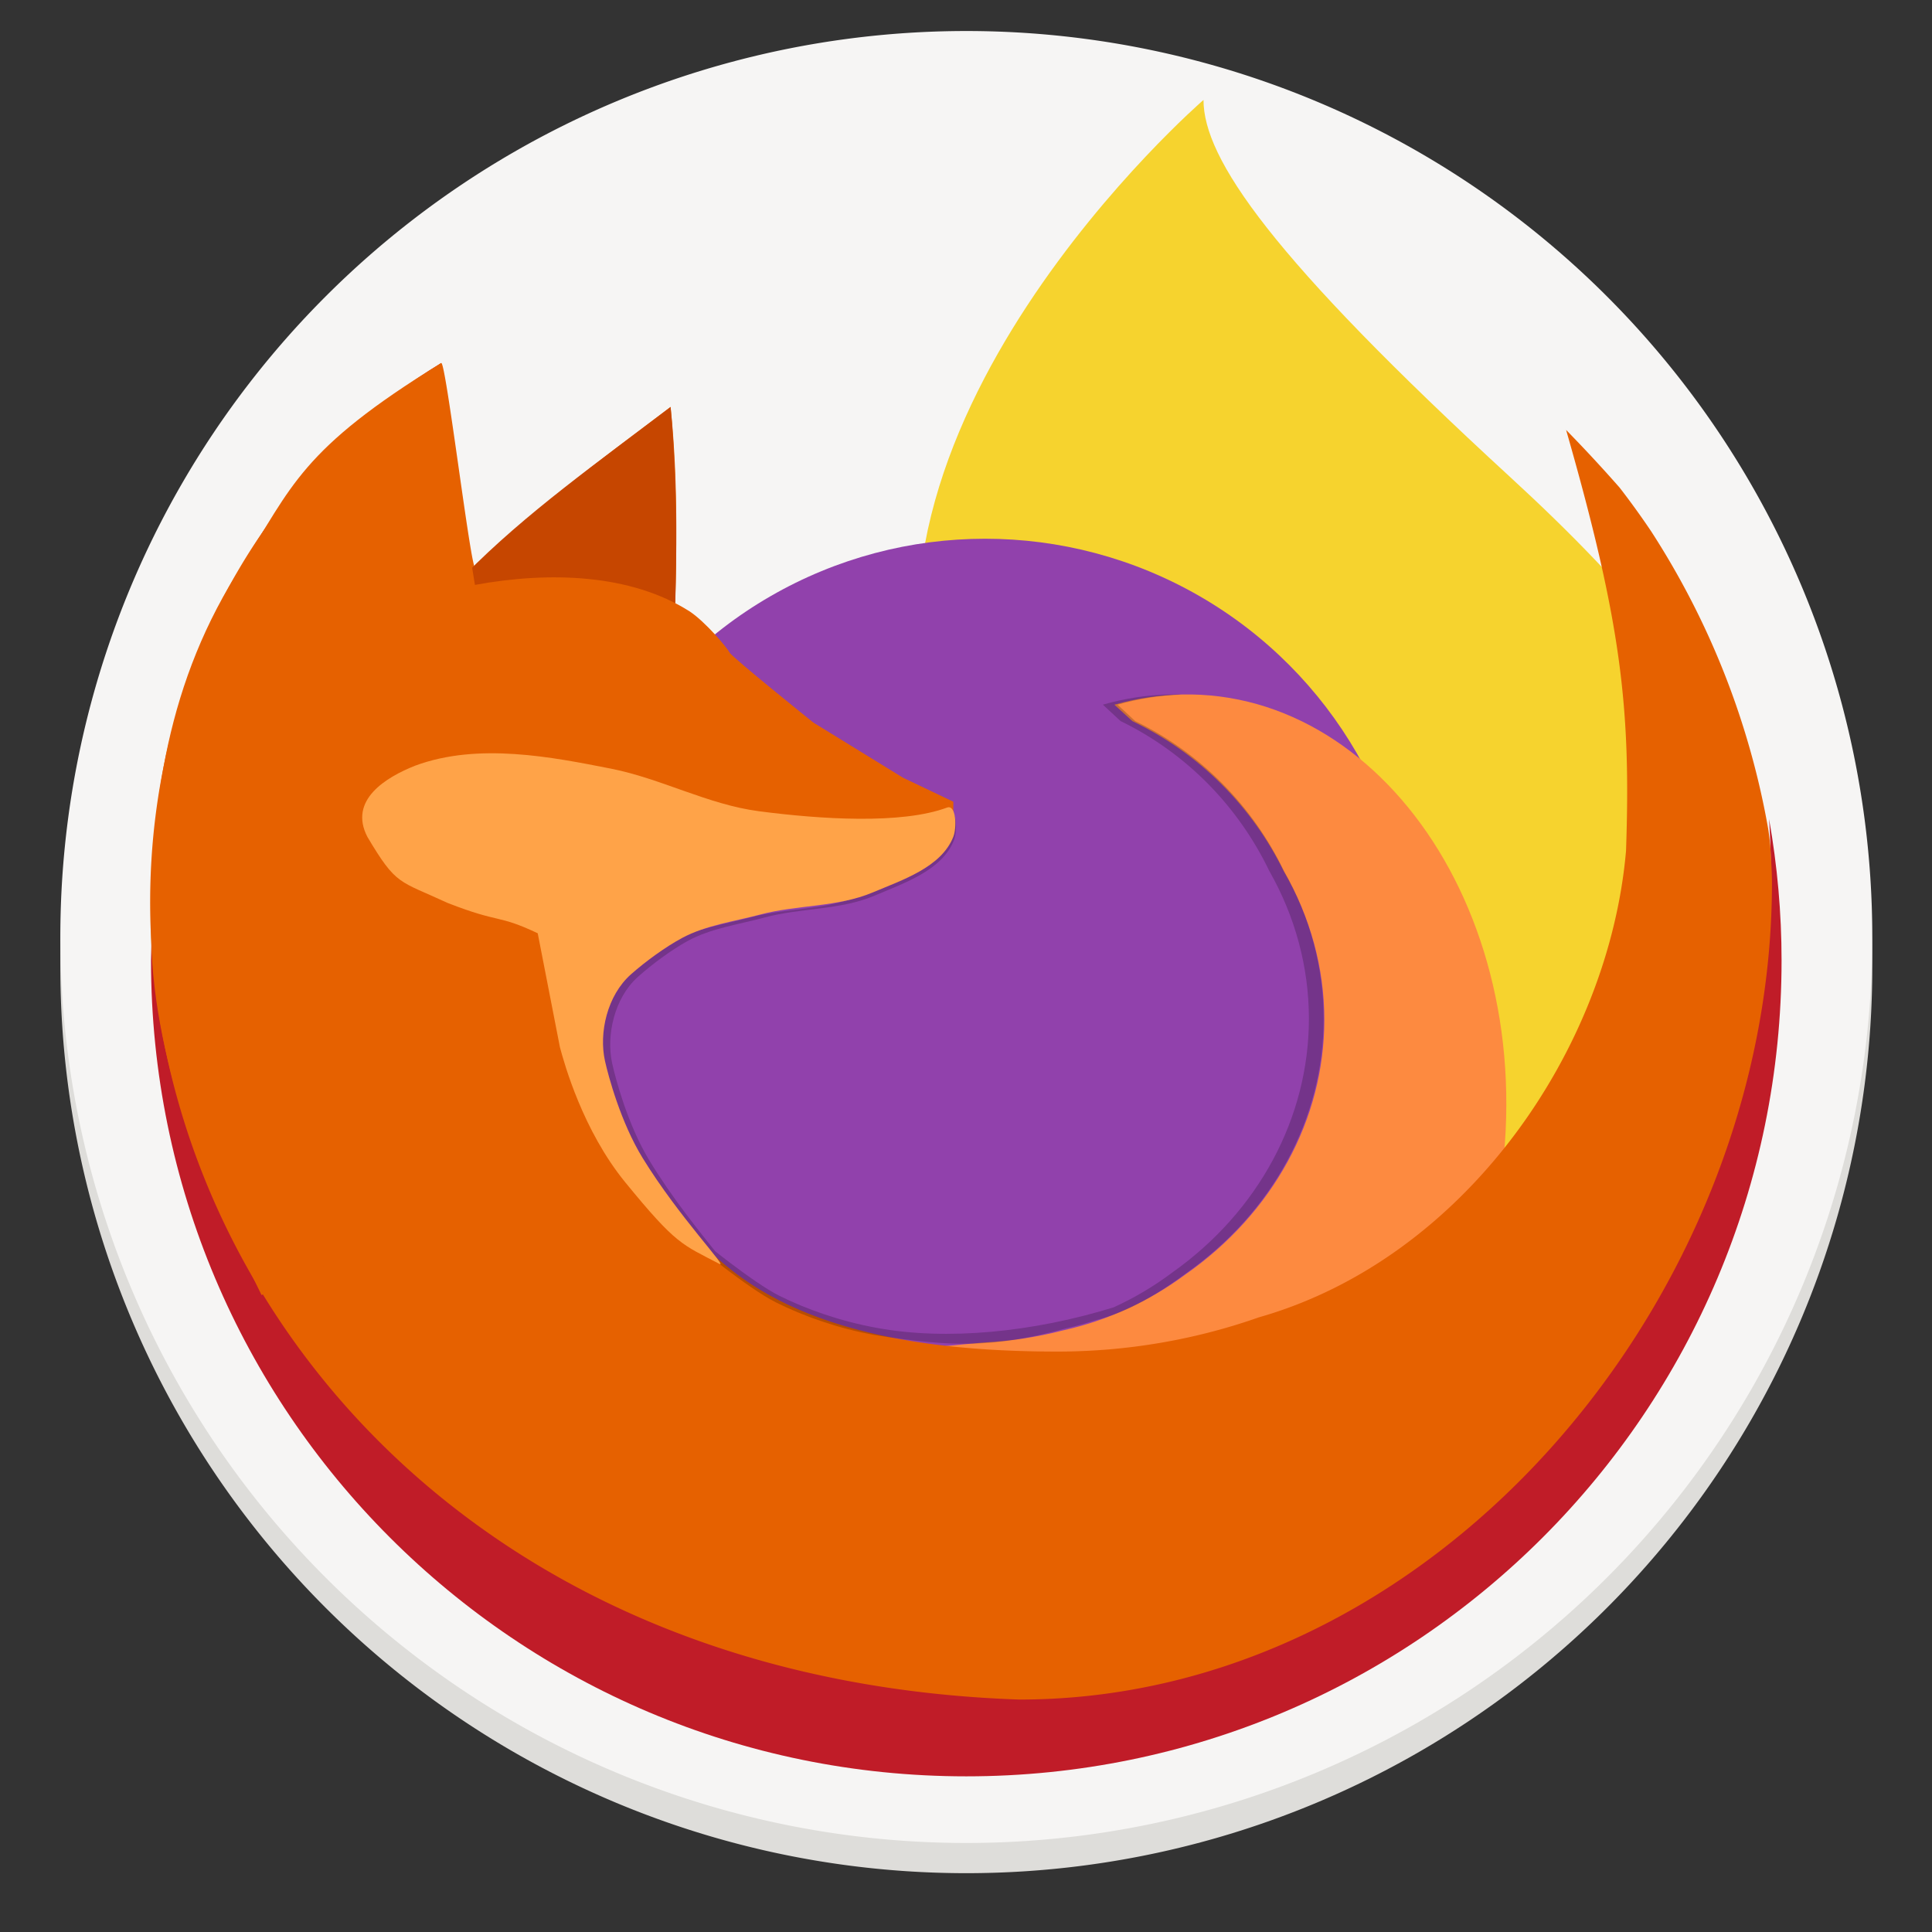<?xml version="1.0" encoding="UTF-8" standalone="no"?>
<svg
   xmlns:osb="http://www.openswatchbook.org/uri/2009/osb"
   xmlns:dc="http://purl.org/dc/elements/1.1/"
   xmlns:cc="http://creativecommons.org/ns#"
   xmlns:rdf="http://www.w3.org/1999/02/22-rdf-syntax-ns#"
   xmlns:svg="http://www.w3.org/2000/svg"
   xmlns="http://www.w3.org/2000/svg"
   xmlns:xlink="http://www.w3.org/1999/xlink"
   xmlns:sodipodi="http://sodipodi.sourceforge.net/DTD/sodipodi-0.dtd"
   xmlns:inkscape="http://www.inkscape.org/namespaces/inkscape"
   viewBox="0 0 128 128"
   style="display:inline;enable-background:new"
   version="1.0"
   id="svg11300"
   height="128"
   width="128"
   sodipodi:docname="firefox-template4-paletta-gnome.svg"
   inkscape:version="0.92.3 (2405546, 2018-03-11)">
  <rect x="0" y="0" width="128" height="128" fill="#333333" stroke="none"/>
  <sodipodi:namedview
     pagecolor="#ffffff"
     bordercolor="#666666"
     borderopacity="1"
     objecttolerance="10"
     gridtolerance="10"
     guidetolerance="10"
     inkscape:pageopacity="0"
     inkscape:pageshadow="2"
     inkscape:window-width="1920"
     inkscape:window-height="1009"
     id="namedview24"
     showgrid="false"
     inkscape:zoom="33.387741"
     inkscape:cx="38.21216"
     inkscape:cy="69.788712"
     inkscape:window-x="0"
     inkscape:window-y="34"
     inkscape:window-maximized="1"
     inkscape:current-layer="g944"
     inkscape:measure-start="0,0"
     inkscape:measure-end="0,0" />
  <title
     id="title4162">Adwaita Icon Template</title>
  <defs
     id="defs3">
    <linearGradient
       id="linearGradient950">
      <stop
         style="stop-color:#9a9996;stop-opacity:1"
         offset="0"
         id="stop946" />
      <stop
         style="stop-color:#77767b;stop-opacity:1"
         offset="1"
         id="stop948" />
    </linearGradient>
    <linearGradient
       y2="812.882"
       x2="1662.99"
       y1="806.297"
       x1="1660.857"
       gradientTransform="matrix(1.829,-0.816,0.816,1.829,-3645.962,100.029)"
       gradientUnits="userSpaceOnUse"
       id="linearGradient1001"
       xlink:href="#linearGradient950" />
    <clipPath
       clipPathUnits="userSpaceOnUse"
       id="clipPath5154">
      <circle
         r="109.647"
         cy="924.362"
         cx="128"
         id="circle5156"
         style="fill:url(#radialGradient5158);fill-opacity:1;stroke:none" />
    </clipPath>
    <clipPath
       clipPathUnits="userSpaceOnUse"
       id="clipPath977">
      <circle
         r="109.647"
         cy="924.362"
         cx="128"
         id="circle975"
         style="fill:url(#radialGradient5158);fill-opacity:1;stroke:none" />
    </clipPath>
    <clipPath
       clipPathUnits="userSpaceOnUse"
       id="clipPath4688">
      <path
         sodipodi:nodetypes="ccccccccccc"
         inkscape:connector-curvature="0"
         id="path4690"
         d="m 106.424,889.602 c -2.245,-0.052 -4.093,1.753 -4.094,3.998 v 32.645 32.645 c -4e-5,3.079 3.333,5.004 6,3.465 l 28.27,-16.322 28.271,-16.322 c 2.666,-1.54 2.666,-5.388 0,-6.928 l -28.271,-16.322 -28.27,-16.322 c -0.581,-0.335 -1.236,-0.519 -1.906,-0.535 z"
         style="color:#000000;font-style:normal;font-variant:normal;font-weight:normal;font-stretch:normal;font-size:medium;line-height:normal;font-family:sans-serif;text-indent:0;text-align:start;text-decoration:none;text-decoration-line:none;letter-spacing:normal;word-spacing:normal;text-transform:none;writing-mode:lr-tb;direction:ltr;baseline-shift:baseline;text-anchor:start;display:inline;overflow:visible;visibility:visible;fill:url(#radialGradient4692);fill-opacity:1;fill-rule:nonzero;stroke:#a7003f;stroke-width:1;stroke-linecap:round;stroke-linejoin:round;stroke-miterlimit:4;stroke-dasharray:none;stroke-dashoffset:0;stroke-opacity:1;enable-background:accumulate" />
    </clipPath>
    <clipPath
       clipPathUnits="userSpaceOnUse"
       id="clipPath4564">
      <circle
         style="fill:url(#radialGradient4568);fill-opacity:1;stroke:none"
         id="circle4566"
         cx="128"
         cy="924.362"
         r="109.647" />
    </clipPath>
    <clipPath
       clipPathUnits="userSpaceOnUse"
       id="clipPath6215">
      <path
         sodipodi:nodetypes="ccccccccccccccccccccccccccccccccccccccccccccccccccccccccccccccc"
         id="path6217"
         d="m 105.173,806.186 c -3.069,0.564 -6.114,1.247 -9.129,2.049 -3.838,1.065 -7.621,2.321 -11.334,3.764 -3.712,1.443 -7.35,3.071 -10.899,4.877 -3.549,1.807 -7.006,3.789 -10.357,5.941 -3.352,2.153 -6.594,4.471 -9.714,6.948 -3.12,2.475 -6.114,5.105 -8.972,7.88 -0.367,0.389 -0.732,0.781 -1.094,1.175 2.602,17.86 16.832,40.038 30.863,55.742 -4.767,8.844 -7.266,18.733 -7.272,28.781 0.021,2.874 0.246,5.744 0.673,8.586 -20.257,-9.185 -43.077,-26.535 -52.798,-47.364 -0.441,1.152 -0.863,2.31 -1.268,3.475 -1.177,3.805 -2.163,7.666 -2.954,11.57 -0.792,3.903 -1.387,7.843 -1.785,11.806 -0.397,3.963 -0.596,7.944 -0.596,11.927 -4.394e-4,2.819 0.099,5.638 0.298,8.45 0.282,3.973 0.763,7.93 1.441,11.855 0.626,3.518 1.409,7.007 2.347,10.455 16.778,6.684 43.115,5.45 63.748,1.143 6.819,11.028 16.987,19.584 29.018,24.417 -18.072,12.936 -44.49,24.021 -67.373,22.032 1.384,1.665 2.813,3.292 4.286,4.879 2.775,2.857 5.691,5.574 8.737,8.139 3.046,2.566 6.219,4.978 9.506,7.227 3.287,2.249 6.685,4.332 10.18,6.241 3.495,1.91 7.084,3.643 10.753,5.194 3.669,1.551 7.413,2.917 11.219,4.094 1.439,0.396 2.884,0.765 4.337,1.107 14.139,-11.184 26.206,-34.583 32.78,-54.564 12.958,-0.383 25.454,-4.901 35.66,-12.895 2.159,22.126 -1.467,50.558 -14.647,69.383 3.069,-0.564 6.114,-1.247 9.129,-2.049 3.838,-1.065 7.621,-2.321 11.334,-3.764 3.712,-1.443 7.35,-3.071 10.899,-4.877 3.549,-1.807 7.006,-3.789 10.357,-5.941 3.352,-2.152 6.594,-4.471 9.714,-6.948 3.12,-2.475 6.114,-5.105 8.972,-7.88 0.367,-0.389 0.732,-0.781 1.094,-1.175 -2.602,-17.86 -16.832,-40.038 -30.863,-55.742 4.767,-8.844 7.266,-18.733 7.272,-28.781 -0.021,-2.874 -0.246,-5.743 -0.673,-8.586 20.257,9.185 43.077,26.535 52.798,47.364 0.441,-1.152 0.863,-2.31 1.268,-3.475 1.177,-3.805 2.163,-7.666 2.954,-11.57 0.792,-3.903 1.387,-7.843 1.785,-11.806 0.397,-3.963 0.596,-7.944 0.596,-11.927 4.4e-4,-2.819 -0.099,-5.638 -0.298,-8.45 -0.282,-3.973 -0.763,-7.93 -1.441,-11.855 -0.628,-3.534 -1.414,-7.038 -2.358,-10.502 -20.562,-7.328 -45.898,-4.795 -63.749,-1.114 -6.818,-11.019 -16.982,-19.569 -29.006,-24.399 18.072,-12.936 44.49,-24.021 67.373,-22.032 -1.384,-1.665 -2.813,-3.292 -4.286,-4.879 -2.775,-2.857 -5.691,-5.574 -8.737,-8.139 -3.046,-2.566 -6.219,-4.978 -9.506,-7.227 -3.287,-2.249 -6.685,-4.332 -10.18,-6.241 -3.495,-1.91 -7.084,-3.643 -10.753,-5.194 -3.669,-1.551 -7.413,-2.917 -11.219,-4.094 -1.427,-0.393 -2.86,-0.759 -4.301,-1.098 -14.147,11.184 -26.229,34.575 -32.811,54.556 -12.96,0.381 -25.458,4.9 -35.665,12.895 -2.159,-22.126 1.467,-50.558 14.647,-69.383 z"
         style="fill:url(#radialGradient6219);fill-opacity:1;stroke:none"
         inkscape:connector-curvature="0" />
    </clipPath>
    <radialGradient
       id="radialGradient3322"
       cx="26.617"
       cy="-2.065"
       r="23"
       gradientTransform="matrix(-4.8906e-8,-2.852,3.756,0,674.001,398.263)"
       gradientUnits="userSpaceOnUse">
      <stop
         id="stop2749"
         offset="0"
         style="stop-color:#c02966;stop-opacity:1" />
      <stop
         style="stop-color:#d92169;stop-opacity:1"
         id="stop4269"
         offset="0.221" />
      <stop
         id="stop2755"
         offset="1"
         style="stop-color:#fde873;stop-opacity:0.992" />
    </radialGradient>
    <radialGradient
       gradientUnits="userSpaceOnUse"
       gradientTransform="matrix(-4.8906e-8,-2.852,3.756,0,674.001,398.263)"
       r="23"
       cy="-2.065"
       cx="26.617"
       id="radialGradient1716">
      <stop
         offset="0"
         id="stop1712"
         style="stop-color:#e28847;stop-opacity:1" />
      <stop
         style="stop-color:#ea9e42;stop-opacity:1"
         offset="1"
         id="stop1714" />
    </radialGradient>
    <radialGradient
       id="radialGradient1800"
       cx="26.617"
       cy="-2.065"
       r="23"
       gradientTransform="matrix(-4.8906e-8,-2.852,3.756,0,674.001,398.263)"
       gradientUnits="userSpaceOnUse">
      <stop
         style="stop-color:#f5ae48;stop-opacity:1"
         id="stop1796"
         offset="0" />
      <stop
         id="stop1798"
         offset="1"
         style="stop-color:#f8d776;stop-opacity:1" />
    </radialGradient>
    <linearGradient
       osb:paint="solid"
       id="linearGradient1141">
      <stop
         id="stop1139"
         offset="0"
         style="stop-color:#9a9996;stop-opacity:1;" />
    </linearGradient>
    <linearGradient
       osb:paint="solid"
       id="linearGradient1135">
      <stop
         id="stop1133"
         offset="0"
         style="stop-color:#77767b;stop-opacity:1;" />
    </linearGradient>
    <linearGradient
       osb:paint="solid"
       id="linearGradient1129">
      <stop
         id="stop1127"
         offset="0"
         style="stop-color:#5e5c64;stop-opacity:1;" />
    </linearGradient>
    <linearGradient
       osb:paint="solid"
       id="linearGradient1159">
      <stop
         id="stop1157"
         offset="0"
         style="stop-color:#f6f5f4;stop-opacity:1;" />
    </linearGradient>
    <linearGradient
       osb:paint="solid"
       id="linearGradient1153">
      <stop
         id="stop1151"
         offset="0"
         style="stop-color:#deddda;stop-opacity:1;" />
    </linearGradient>
    <linearGradient
       osb:paint="solid"
       id="linearGradient1147">
      <stop
         id="stop1145"
         offset="0"
         style="stop-color:#c0bfbc;stop-opacity:1;" />
    </linearGradient>
    <linearGradient
       osb:paint="solid"
       id="linearGradient1123">
      <stop
         id="stop1121"
         offset="0"
         style="stop-color:#3d3846;stop-opacity:1;" />
    </linearGradient>
    <linearGradient
       osb:paint="solid"
       id="linearGradient1117">
      <stop
         id="stop1115"
         offset="0"
         style="stop-color:#241f31;stop-opacity:1;" />
    </linearGradient>
    <linearGradient
       osb:paint="solid"
       id="linearGradient1111">
      <stop
         id="stop1109"
         offset="0"
         style="stop-color:#cdab8f;stop-opacity:1;" />
    </linearGradient>
    <linearGradient
       osb:paint="solid"
       id="linearGradient1105">
      <stop
         id="stop1103"
         offset="0"
         style="stop-color:#b5835a;stop-opacity:1;" />
    </linearGradient>
    <linearGradient
       osb:paint="solid"
       id="linearGradient1099">
      <stop
         id="stop1097"
         offset="0"
         style="stop-color:#986a44;stop-opacity:1;" />
    </linearGradient>
    <linearGradient
       osb:paint="solid"
       id="linearGradient1093">
      <stop
         id="stop1091"
         offset="0"
         style="stop-color:#865e3c;stop-opacity:1;" />
    </linearGradient>
    <linearGradient
       osb:paint="solid"
       id="linearGradient1087">
      <stop
         id="stop1085"
         offset="0"
         style="stop-color:#63452c;stop-opacity:1;" />
    </linearGradient>
    <linearGradient
       osb:paint="solid"
       id="linearGradient1081">
      <stop
         id="stop1079"
         offset="0"
         style="stop-color:#dc8add;stop-opacity:1;" />
    </linearGradient>
    <linearGradient
       osb:paint="solid"
       id="linearGradient1075">
      <stop
         id="stop1073"
         offset="0"
         style="stop-color:#c061cb;stop-opacity:1;" />
    </linearGradient>
    <linearGradient
       osb:paint="solid"
       id="linearGradient1069">
      <stop
         id="stop1067"
         offset="0"
         style="stop-color:#9141ac;stop-opacity:1;" />
    </linearGradient>
    <linearGradient
       osb:paint="solid"
       id="linearGradient1063">
      <stop
         id="stop1061"
         offset="0"
         style="stop-color:#813d9c;stop-opacity:1;" />
    </linearGradient>
    <linearGradient
       osb:paint="solid"
       id="linearGradient1057">
      <stop
         id="stop1055"
         offset="0"
         style="stop-color:#613583;stop-opacity:1;" />
    </linearGradient>
    <linearGradient
       osb:paint="solid"
       id="linearGradient1051">
      <stop
         id="stop1049"
         offset="0"
         style="stop-color:#f66151;stop-opacity:1;" />
    </linearGradient>
    <linearGradient
       osb:paint="solid"
       id="linearGradient1045">
      <stop
         id="stop1043"
         offset="0"
         style="stop-color:#ed333b;stop-opacity:1;" />
    </linearGradient>
    <linearGradient
       osb:paint="solid"
       id="linearGradient1039">
      <stop
         id="stop1037"
         offset="0"
         style="stop-color:#e01b24;stop-opacity:1;" />
    </linearGradient>
    <linearGradient
       osb:paint="solid"
       id="linearGradient1033">
      <stop
         id="stop1031"
         offset="0"
         style="stop-color:#c01c28;stop-opacity:1;" />
    </linearGradient>
    <linearGradient
       osb:paint="solid"
       id="linearGradient1027">
      <stop
         id="stop1025"
         offset="0"
         style="stop-color:#a51d2d;stop-opacity:1;" />
    </linearGradient>
    <linearGradient
       osb:paint="solid"
       id="linearGradient1021">
      <stop
         id="stop1019"
         offset="0"
         style="stop-color:#ffbe6f;stop-opacity:1;" />
    </linearGradient>
    <linearGradient
       osb:paint="solid"
       id="linearGradient1015">
      <stop
         id="stop1013"
         offset="0"
         style="stop-color:#ffa348;stop-opacity:1;" />
    </linearGradient>
    <linearGradient
       osb:paint="solid"
       id="linearGradient1009">
      <stop
         id="stop1007"
         offset="0"
         style="stop-color:#ff7800;stop-opacity:1;" />
    </linearGradient>
    <linearGradient
       osb:paint="solid"
       id="linearGradient1003">
      <stop
         id="stop1001"
         offset="0"
         style="stop-color:#e66100;stop-opacity:1;" />
    </linearGradient>
    <linearGradient
       osb:paint="solid"
       id="linearGradient997">
      <stop
         id="stop995"
         offset="0"
         style="stop-color:#c64600;stop-opacity:1;" />
    </linearGradient>
    <linearGradient
       osb:paint="solid"
       id="linearGradient991">
      <stop
         id="stop989"
         offset="0"
         style="stop-color:#f9f06b;stop-opacity:1;" />
    </linearGradient>
    <linearGradient
       osb:paint="solid"
       id="linearGradient985">
      <stop
         id="stop983"
         offset="0"
         style="stop-color:#f8e45c;stop-opacity:1;" />
    </linearGradient>
    <linearGradient
       osb:paint="solid"
       id="linearGradient979">
      <stop
         id="stop977"
         offset="0"
         style="stop-color:#f6d32d;stop-opacity:1;" />
    </linearGradient>
    <linearGradient
       osb:paint="solid"
       id="linearGradient973">
      <stop
         id="stop971"
         offset="0"
         style="stop-color:#f5c211;stop-opacity:1;" />
    </linearGradient>
    <linearGradient
       osb:paint="solid"
       id="linearGradient967">
      <stop
         id="stop965"
         offset="0"
         style="stop-color:#e5a50a;stop-opacity:1;" />
    </linearGradient>
    <linearGradient
       osb:paint="solid"
       id="linearGradient961">
      <stop
         id="stop959"
         offset="0"
         style="stop-color:#8ff0a4;stop-opacity:1;" />
    </linearGradient>
    <linearGradient
       osb:paint="solid"
       id="linearGradient955">
      <stop
         id="stop953"
         offset="0"
         style="stop-color:#57e389;stop-opacity:1;" />
    </linearGradient>
    <linearGradient
       osb:paint="solid"
       id="linearGradient949">
      <stop
         id="stop947"
         offset="0"
         style="stop-color:#33d17a;stop-opacity:1;" />
    </linearGradient>
    <linearGradient
       osb:paint="solid"
       id="linearGradient943">
      <stop
         id="stop941"
         offset="0"
         style="stop-color:#2ec27e;stop-opacity:1;" />
    </linearGradient>
    <linearGradient
       osb:paint="solid"
       id="linearGradient937">
      <stop
         id="stop935"
         offset="0"
         style="stop-color:#26a269;stop-opacity:1;" />
    </linearGradient>
  </defs>
  <g
     transform="matrix(0.867,0,0,0.867,9.533,-142.4)"
     style="display:inline"
     id="layer1">
    <g
       style="display:inline"
       id="layer9">
      <path
         id="path945"
         d="M 132.077,238.154 A 69.231,69.231 0 0 1 62.846,307.385 69.231,69.231 0 0 1 -6.385,238.154 69.231,69.231 0 0 1 62.846,168.923 a 69.231,69.231 0 0 1 69.231,69.231 z"
         style="display:inline;opacity:1;fill:#deddda;fill-opacity:1;stroke:none;stroke-width:0.013px;stroke-linecap:butt;stroke-linejoin:miter;stroke-miterlimit:4;stroke-dasharray:none;stroke-dashoffset:0;stroke-opacity:1;marker:none;marker-start:none;marker-mid:none;marker-end:none;paint-order:normal;enable-background:new"
         inkscape:connector-curvature="0" />
      <rect
         style="display:inline;opacity:1;fill:#d5d3cf;fill-opacity:1;stroke:none;stroke-width:0.013px;stroke-linecap:butt;stroke-linejoin:miter;stroke-miterlimit:4;stroke-dasharray:none;stroke-dashoffset:0;stroke-opacity:1;marker:none;marker-start:none;marker-mid:none;marker-end:none;paint-order:normal;enable-background:new"
         id="rect978"
         width="129.231"
         height="131.538"
         x="-1.769"
         y="171.231"
         rx="64.615"
         ry="64.615" />
      <path
         style="display:inline;opacity:1;fill:#f6f5f4;fill-opacity:1;stroke:none;stroke-width:0.013px;stroke-linecap:butt;stroke-linejoin:miter;stroke-miterlimit:4;stroke-dasharray:none;stroke-dashoffset:0;stroke-opacity:1;marker:none;marker-start:none;marker-mid:none;marker-end:none;paint-order:normal;enable-background:new"
         d="M 132.077,235.846 A 69.231,69.231 0 0 1 62.846,305.077 69.231,69.231 0 0 1 -6.385,235.846 69.231,69.231 0 0 1 62.846,166.615 a 69.231,69.231 0 0 1 69.231,69.231 z"
         id="path981"
         inkscape:connector-curvature="0" />
      <g
         style="fill:#fd8a40;fill-opacity:1"
         transform="matrix(2.045,0,0,2.045,-217.335,44.077)"
         id="g2909" />
      <g
         id="g944"
         transform="matrix(1.028,0,0,1.028,147.31,18.415)">
        <path
           sodipodi:nodetypes="cscccccc"
           inkscape:connector-curvature="0"
           id="path1202"
           d="m -64.532,149.286 c 0,0 -28.455,24.6 -19.521,48.55 6.853,18.371 23.83,21.183 36.833,32.77 l 7.143,-1.507 c 0,0 12.549,-30.747 11.567,-33.365 -0.27,-0.719 -0.693,-2.93 -1.157,-5.638 -3.643,-4.639 -7.653,-8.719 -12.042,-12.752 -17.841,-16.39 -22.823,-23.707 -22.823,-28.058 z"
           style="opacity:0.99;fill:#f6d32d;fill-opacity:1;stroke-width:0.177" />
        <circle
           style="fill:#9141ac;fill-opacity:1;stroke-width:1.077"
           cx="-80.767"
           cy="213.818"
           r="31.914"
           id="circle1069" />
        <path
           style="opacity:1;fill:#c01c28;fill-opacity:1;stroke:none;stroke-width:0.518;stroke-linecap:round;stroke-linejoin:bevel;stroke-miterlimit:4;stroke-dasharray:none;stroke-dashoffset:0;stroke-opacity:1;enable-background:new"
           d="m -142.768,213.257 c 0,33.493 27.133,60.644 60.603,60.644 33.47,0 60.603,-27.151 60.603,-60.644 0,-3.527 -0.314,-7.046 -0.928,-10.519 0.08,1.186 0.123,2.375 0.127,3.564 -4.82e-4,30.833 -24.98,55.829 -55.792,55.828 -30.812,-4.7e-4 -55.79,-24.995 -55.79,-55.828 9.7e-4,-3.327 2.262,-5.582 2.424,-7.863 0.503,-7.097 7.976,-10.963 10.319,-16.025 1.68,-3.629 0.537,-9.576 0.003,-13.568 -18.588,11.365 -21.323,30.089 -21.569,44.411 z"
           id="path1054"
           inkscape:connector-curvature="0"
           sodipodi:nodetypes="cscccscsscc" />
        <path
           sodipodi:nodetypes="sccccccccscs"
           inkscape:connector-curvature="0"
           id="path1070"
           d="m -65.44,193.481 c -0.244,-0.004 -0.489,-0.002 -0.735,0.003 -1.629,0.038 -3.295,0.284 -4.981,0.756 0,0 0.933,0.857 1.339,1.223 5.002,2.395 8.917,6.378 11.262,11.175 1.972,3.409 3.003,7.191 3.005,11.03 -0.004,7.403 -3.822,14.392 -10.351,18.944 -2.668,1.974 -5.758,3.408 -9.109,4.148 -1.895,0.487 -3.844,0.787 -5.812,0.893 -17.538,1.449 -4.478,2.959 10.443,0.947 11.59,-1.563 24.527,-5.509 27.183,-8.85 5.043,-21.22 -6.857,-40.035 -22.246,-40.27 z"
           style="opacity:1;fill:#fd8a40;fill-opacity:1;stroke:none;stroke-width:0.734;stroke-linecap:round;stroke-linejoin:bevel;stroke-miterlimit:4;stroke-dasharray:none;stroke-dashoffset:0;stroke-opacity:1;enable-background:new" />
        <path
           inkscape:connector-curvature="0"
           id="circle1061"
           d="m -121.198,168.847 c -2.852,1.961 -5.776,3.961 -8.047,6.255 -29.869,30.175 -9.449,91.032 51.03,93.091 30.896,3.3e-4 55.94,-29.784 55.939,-60.701 -9.63e-4,-0.981 -0.08,-1.861 -0.123,-2.786 -0.042,-0.373 -0.088,-0.748 -0.137,-1.12 -0.343,-1.973 -0.786,-3.927 -1.327,-5.857 -0.54,-1.929 -1.177,-3.831 -1.909,-5.697 -0.732,-1.866 -1.558,-3.696 -2.475,-5.481 -0.916,-1.784 -1.922,-3.522 -3.014,-5.207 -0.742,-1.104 -1.52,-2.181 -2.334,-3.234 -1.229,-1.399 -2.54,-2.819 -3.983,-4.294 4.124,14.384 4.819,20.695 4.455,31.282 -1.276,14.748 -11.965,30.318 -27.287,34.681 -4.64,1.635 -9.727,2.547 -14.988,2.547 -8.921,0 -17.648,-1.246 -23.617,-5.603 -0.959,-0.7 -1.852,-1.47 -2.683,-2.298 a 26.879,24.037 0 0 1 -7.435,-14.263 c -0.488,-2.303 -0.737,-4.661 -0.737,-7.003 0,-5.833 2.039,-11.269 5.548,-15.857 0.754,-12.275 0.787,-19.303 0.176,-25.194 -6.938,5.227 -8.738,6.537 -14.524,11.938 -0.306,0.285 -2.196,-15.454 -2.528,-15.2 z"
           style="opacity:1;fill:#e66100;fill-opacity:1;stroke:none;stroke-width:0.478;stroke-linecap:round;stroke-linejoin:bevel;stroke-miterlimit:4;stroke-dasharray:none;stroke-dashoffset:0;stroke-opacity:1;enable-background:new" />
        <path
           sodipodi:nodetypes="cccc"
           inkscape:connector-curvature="0"
           id="path1692"
           d="m -119.423,184.582 c 4.5,-4.588 10.045,-8.49 15.277,-12.474 0.265,2.755 0.664,8.847 0.22,17.727 -4.771,-4.549 -15.716,-2.565 -15.497,-5.254 z"
           style="fill:#c64600;fill-opacity:1;stroke:none;stroke-width:0.556px;stroke-linecap:butt;stroke-linejoin:miter;stroke-opacity:1" />
        <path
           sodipodi:nodetypes="cccccccccsccscccccccccccsccccccccccccccccccccsccccc"
           inkscape:connector-curvature="0"
           id="path1885"
           d="m -66.404,193.481 c -0.24,-0.004 -0.479,-0.002 -0.721,0.003 -1.598,0.037 -3.234,0.283 -4.888,0.753 0,0 0.915,0.854 1.314,1.219 4.909,2.386 8.752,6.354 11.053,11.134 1.935,3.396 2.947,7.164 2.95,10.988 -0.004,7.376 -3.751,14.338 -10.158,18.873 -1.348,1.013 -2.808,1.88 -4.354,2.586 -5.946,1.841 -12.412,2.497 -17.647,1.52 -2.666,-0.485 -5.21,-1.383 -7.21,-2.38 -0.971,-0.484 -2.468,-1.547 -3.704,-2.483 -0.419,-0.317 -0.734,-0.568 -1.066,-0.83 -1.082,-1.366 -3.164,-3.894 -4.907,-6.775 -1.596,-2.638 -2.499,-6.061 -2.745,-7.179 -0.456,-2.073 0.149,-4.856 1.904,-6.43 1.062,-0.952 2.497,-2.012 3.703,-2.674 1.733,-0.951 3.826,-1.233 5.712,-1.744 2.693,-0.73 5.637,-0.537 8.207,-1.636 2.194,-0.938 4.999,-1.868 5.88,-4.114 0.253,-0.645 0.222,-2.213 -0.336,-2.197 -0.037,9.6e-4 -0.077,0.008 -0.119,0.025 -0.21,0.079 -0.431,0.152 -0.661,0.219 0.24,0.459 0.216,1.466 0.025,1.954 -0.88,2.245 -3.686,3.176 -5.88,4.114 -2.569,1.098 -5.513,0.906 -8.207,1.636 -1.886,0.511 -3.98,0.793 -5.712,1.744 -1.206,0.662 -2.641,1.721 -3.703,2.674 -1.755,1.574 -2.36,4.357 -1.904,6.43 0.246,1.118 4.949,14.185 2.745,7.179 2.1,2.531 3.354,6.087 6.016,7.484 0.249,0.194 0.44,0.348 0.724,0.563 1.246,0.944 2.738,2.014 3.791,2.54 2.048,1.022 4.629,1.931 7.35,2.427 5.915,0.915 8.926,0.94 14.252,-0.517 0.714,-0.16 1.414,-0.359 2.102,-0.582 2.525,-0.613 4.874,-2.088 6.837,-3.551 6.407,-4.535 10.154,-11.498 10.158,-18.873 -0.003,-3.824 -1.014,-7.592 -2.95,-10.988 -2.301,-4.78 -6.143,-8.748 -11.053,-11.134 -0.399,-0.365 -1.314,-1.219 -1.314,-1.219 1.602,-0.456 3.186,-0.696 4.736,-0.745 -0.073,-0.002 -0.145,-0.011 -0.219,-0.012 z m -50.501,4.637 c -0.111,9.6e-4 -0.223,0.007 -0.334,0.011 2.831,0.072 5.651,0.641 8.095,1.128 3.659,0.732 7.074,2.658 10.782,3.152 2.467,0.329 5.322,0.578 7.955,0.548 -2.315,-0.039 -4.736,-0.264 -6.863,-0.548 -3.708,-0.494 -7.123,-2.42 -10.782,-3.152 -2.661,-0.531 -5.77,-1.161 -8.853,-1.138 z"
           style="opacity:0.2;fill:#000000;fill-opacity:1;stroke:none;stroke-width:0.726;stroke-linecap:round;stroke-linejoin:bevel;stroke-miterlimit:4;stroke-dasharray:none;stroke-dashoffset:0;stroke-opacity:1;enable-background:new" />
        <path
           inkscape:connector-curvature="0"
           id="path2818"
           d="m -111.061,185.298 c -1.437,-0.039 -2.936,0.423 -4.386,0.462 -3.018,0.075 -6.054,-0.238 -9.056,0.113 -2.857,0.334 -5.787,0.698 -8.445,1.89 -1.497,0.671 -3.712,1.166 -4.068,2.892 -0.885,4.287 3.23,8.408 6.307,11.236 1.62,1.489 3.874,1.9 5.902,2.56 2.042,0.664 4.1,1.301 6.171,1.888 0.479,0.626 1.052,1.197 1.607,1.744 1.159,1.142 2.5,2.122 3.936,2.887 1.669,0.889 4.043,0.547 5.336,1.926 l 4.589,10.524 c -0.447,-2.836 -1.463,-6.888 0.573,-10.614 0.701,-0.91 1.77,-1.496 2.798,-2.011 1.476,-0.739 3.112,-1.14 4.726,-1.487 2.412,-0.519 5.102,0.148 7.347,-0.874 1.146,-0.522 2.8,-2.539 2.8,-2.539 l 0.203,-2.112 c 0,0 -5.822,-3.027 -8.547,-4.896 -3.04,-2.085 -5.771,-4.665 -8.648,-7.01 -2.583,-2.106 -4.659,-5.285 -7.733,-6.34 -0.461,-0.158 -0.933,-0.228 -1.412,-0.24 z"
           style="fill:#040404;fill-opacity:0;stroke:none;stroke-width:1.251px;stroke-linecap:butt;stroke-linejoin:miter;stroke-opacity:1" />
        <path
           style="fill:#040404;fill-opacity:0;stroke:none;stroke-width:1.251px;stroke-linecap:butt;stroke-linejoin:miter;stroke-opacity:1"
           d="m -111.061,185.298 c -1.437,-0.039 -2.936,0.423 -4.386,0.462 -3.018,0.075 -6.054,-0.238 -9.056,0.113 -2.857,0.334 -5.787,0.698 -8.445,1.89 -1.497,0.671 -3.712,1.166 -4.068,2.892 -0.885,4.287 3.23,8.408 6.307,11.236 1.62,1.489 3.874,1.9 5.902,2.56 2.042,0.664 4.1,1.301 6.171,1.888 0.479,0.626 1.052,1.197 1.607,1.744 1.159,1.142 2.5,2.122 3.936,2.887 1.669,0.889 4.043,0.547 5.336,1.926 l 4.589,10.524 c -0.447,-2.836 -1.463,-6.888 0.573,-10.614 0.701,-0.91 1.77,-1.496 2.798,-2.011 1.476,-0.739 3.112,-1.14 4.726,-1.487 2.412,-0.519 5.102,0.148 7.347,-0.874 1.146,-0.522 2.8,-2.539 2.8,-2.539 l 0.203,-2.112 c 0,0 -5.822,-3.027 -8.547,-4.896 -3.04,-2.085 -5.771,-4.665 -8.648,-7.01 -2.583,-2.106 -4.659,-5.285 -7.733,-6.34 -0.461,-0.158 -0.933,-0.228 -1.412,-0.24 z"
           id="path2915"
           inkscape:connector-curvature="0" />
        <path
           sodipodi:nodetypes="ccccccccccccczccc"
           inkscape:connector-curvature="0"
           id="path1752"
           d="m -118.689,185.336 c 5.581,-1.023 11.585,-0.804 15.947,1.962 1.193,0.783 2.814,2.729 2.985,3.07 0.171,0.341 6.225,5.202 6.225,5.202 l 6.652,4.093 3.752,1.791 v 0.938 c 0,0 -16.8,3.07 -17.994,2.985 -1.194,-0.085 -9.296,4.435 -9.296,4.435 l -0.768,9.125 2.303,7.334 -25.669,11.854 -3.241,-6.652 c 0,0 -4.82,-9.988 -4.961,-19.906 -0.14,-9.918 1.24,-19.215 6.752,-27.68 3.733,-5.849 4.322,-8.607 14.802,-15.04 0.713,5.515 1.628,11 2.51,16.489 z"
           style="fill:#e66100;fill-opacity:1;stroke:none;stroke-width:0.556px;stroke-linecap:butt;stroke-linejoin:miter;stroke-opacity:1" />
        <path
           sodipodi:nodetypes="cccccsssssssssssc"
           inkscape:connector-curvature="0"
           id="path2512"
           d="m -114.022,211.232 c -3.039,-1.434 -2.732,-0.707 -6.687,-2.25 -3.667,-1.697 -3.805,-1.275 -5.968,-4.903 -1.446,-2.76 1.403,-4.458 3.557,-5.31 4.697,-1.737 10.204,-0.626 14.543,0.226 3.728,0.735 7.207,2.667 10.986,3.163 4.626,0.607 10.628,0.983 13.994,-0.269 0.684,-0.255 0.739,1.49 0.464,2.181 -0.897,2.254 -3.756,3.188 -5.992,4.129 -2.618,1.103 -5.618,0.909 -8.362,1.641 -1.922,0.513 -4.055,0.796 -5.82,1.75 -1.229,0.664 -2.692,1.728 -3.774,2.684 -1.789,1.579 -2.405,4.374 -1.941,6.455 0.251,1.122 1.171,4.559 2.797,7.206 2.698,4.393 6.442,8.26 5.694,7.867 -2.765,-1.453 -3.171,-1.388 -6.989,-6.064 -3.141,-3.847 -4.516,-8.779 -4.851,-10.031"
           style="fill:#ffa348;fill-opacity:1;stroke:none;stroke-width:1.279px;stroke-linecap:butt;stroke-linejoin:miter;stroke-opacity:1" />
      </g>
    </g>
  </g>
</svg>
